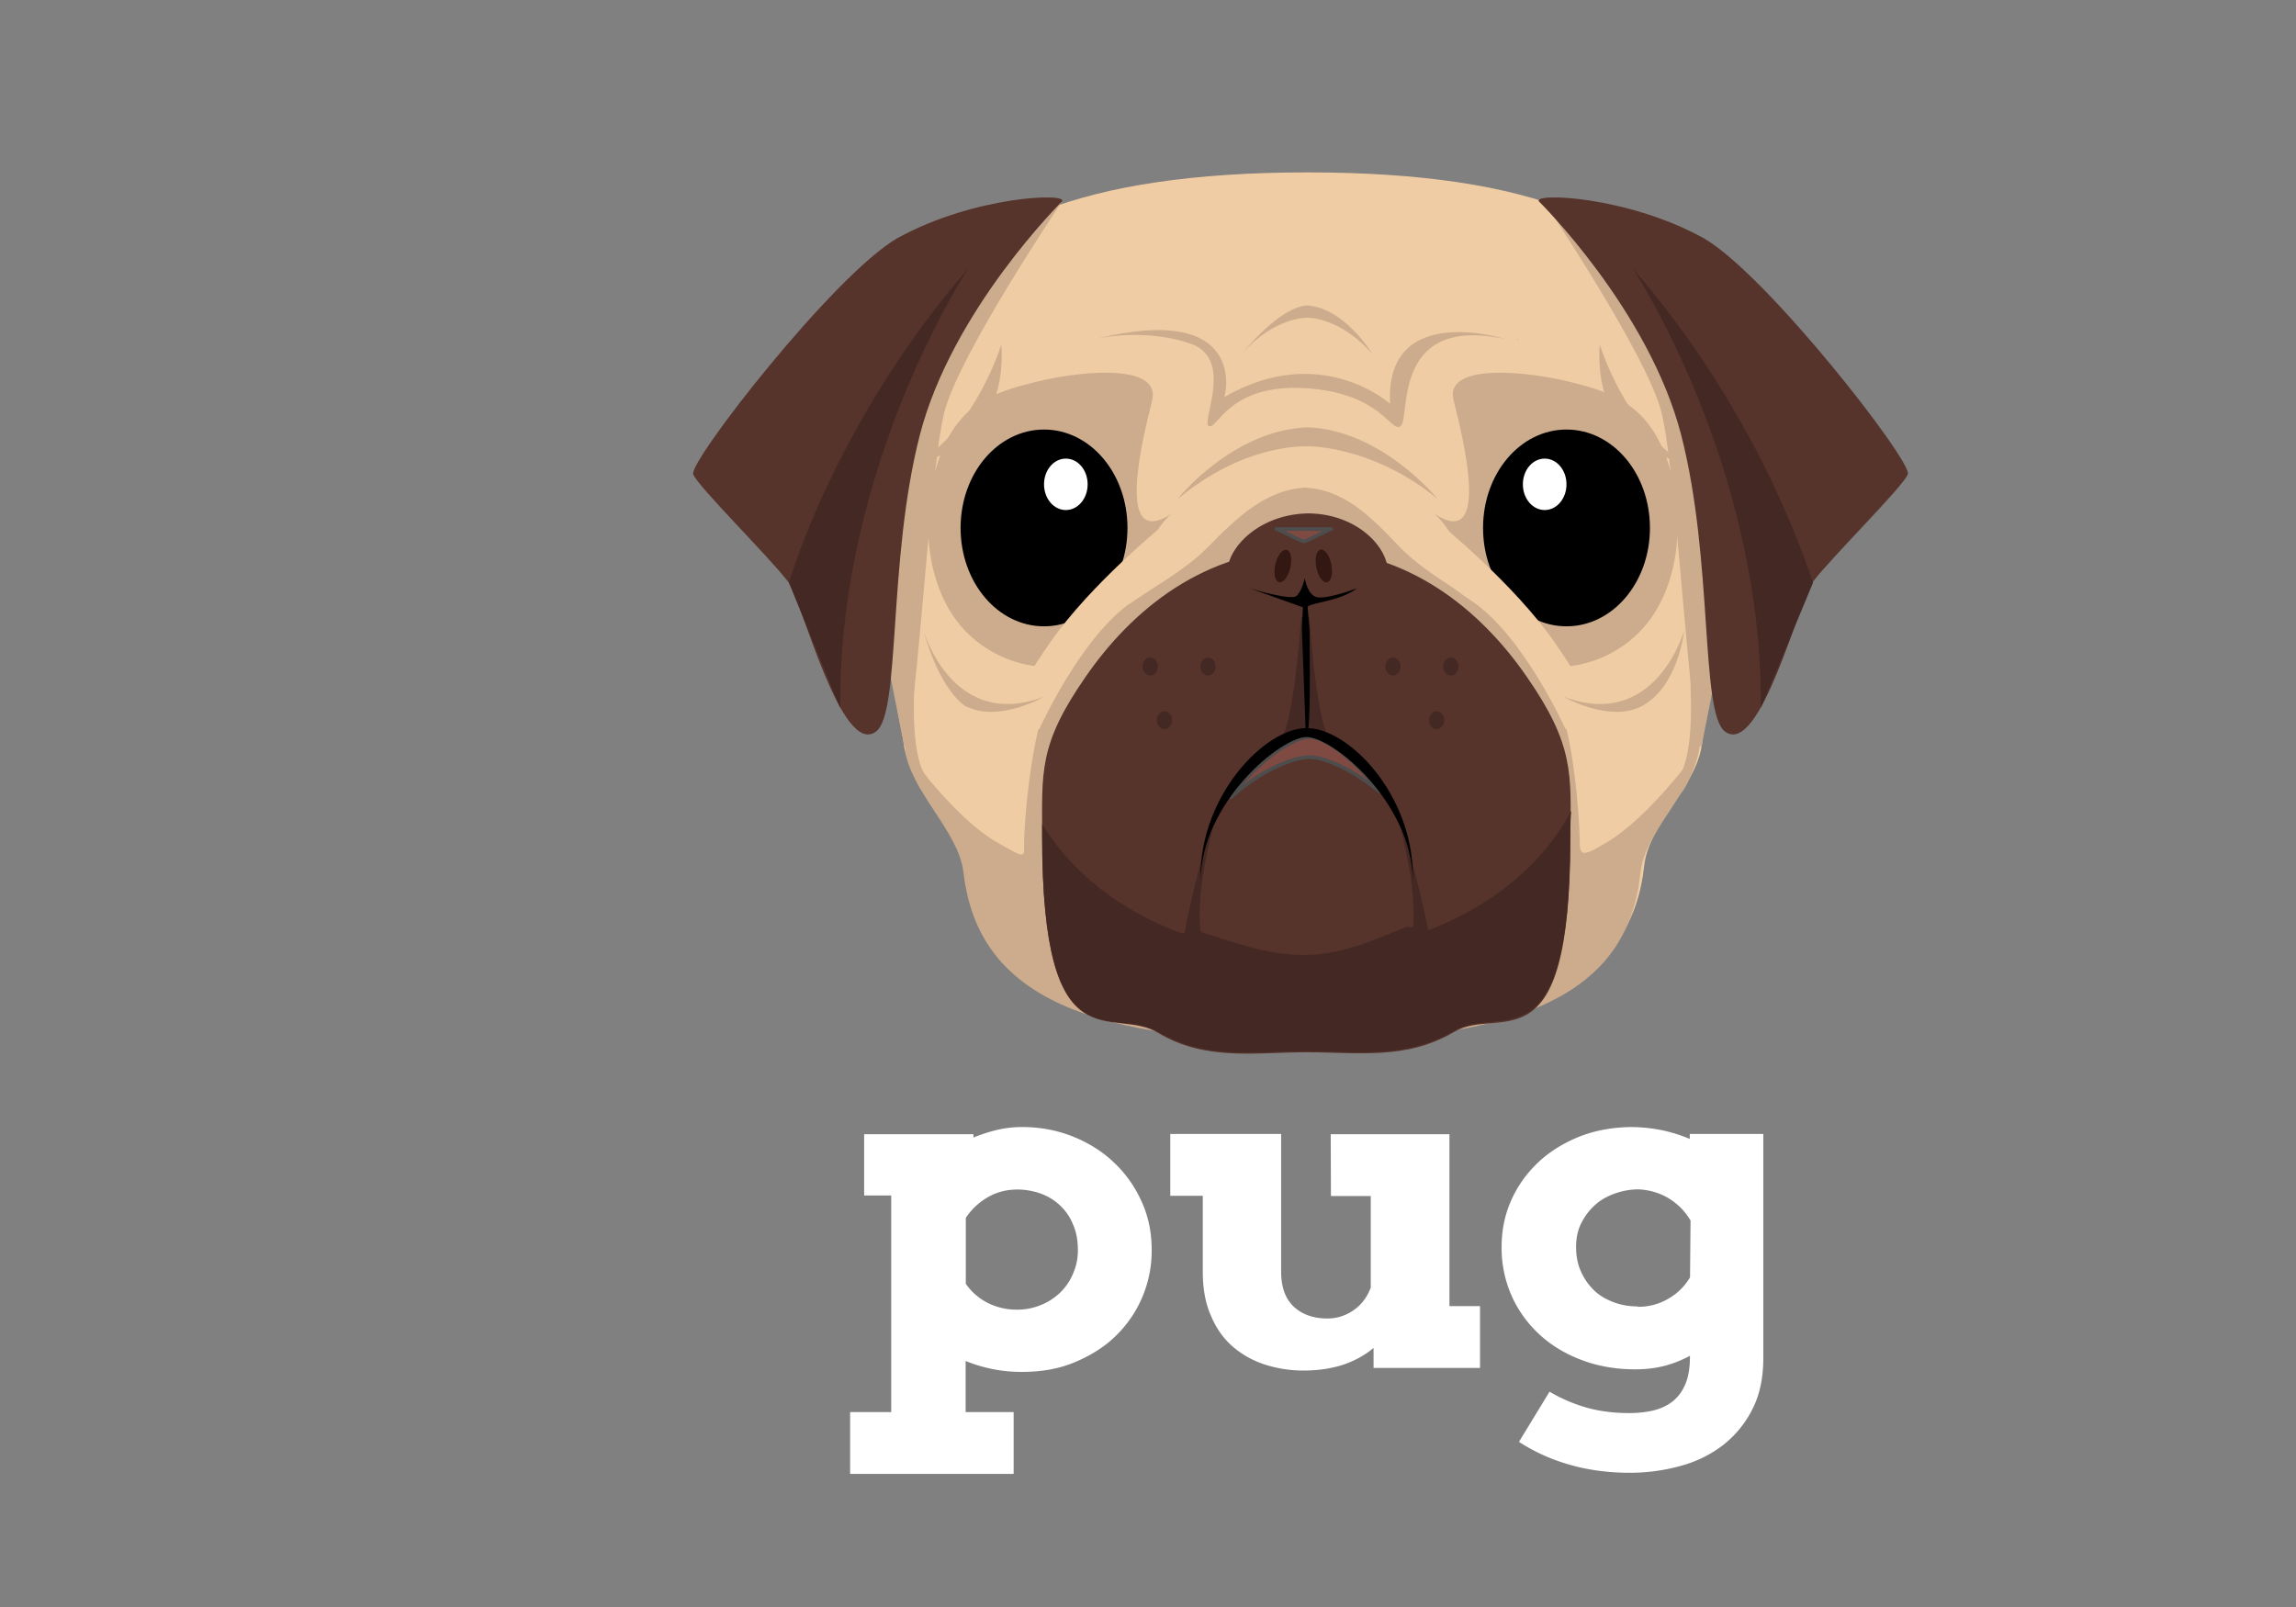 <svg xmlns="http://www.w3.org/2000/svg" xmlns:xlink="http://www.w3.org/1999/xlink" width="1000" height="700" stroke="#000" stroke-linecap="round" stroke-linejoin="round" fill="#fff" fill-rule="evenodd"><rect width="100%" height="100%" fill="#808080" stroke="none"/><g fill-rule="nonzero"><g stroke="none"><path d="M376.275 494.042h47.706v1.447c3.329-1.347 6.784-2.478 10.335-3.318a47.047 47.047 0 0 1 10.905-1.236c8.014 0 15.462 1.448 22.355 4.248 6.886 2.798 12.904 6.627 17.9 11.496 5.117 4.871 9.004 10.565 11.901 17.058s4.226 13.359 4.226 20.621c.077 7.089-1.321 14.124-4.111 20.718-2.66 6.316-6.629 12.084-11.677 16.976-4.995 4.862-11.018 8.528-17.902 11.397-6.878 2.87-14.455 4.139-22.684 4.139-4.369.033-8.736-.386-13.008-1.236-4-.831-7.909-1.972-11.65-3.523v22.266h20.909v26.926h-71.22v-26.926h17.898v-94.336h-11.792v-26.73zm66.618 24.133c-4.39-.026-8.708 1.084-12.454 3.209-3.993 2.272-7.353 5.399-9.791 9.119v28.686c2.305 3.396 5.473 6.212 9.232 8.179 4.003 2.088 8.532 3.157 13.119 3.102 3.524.028 7.006-.644 10.236-1.971 3.221-1.242 5.992-3.099 8.451-5.385 2.325-2.282 4.322-5.08 5.652-8.299 1.449-3.282 2.17-6.806 2.122-10.358 0-4.14-.672-7.867-2.122-11.085-1.213-3.117-3.149-5.943-5.652-8.294-2.39-2.271-5.271-4.038-8.451-5.18-3.229-1.141-6.679-1.761-10.341-1.761zm136.688-24.133h51.711v74.892h13.322v26.926h-46.371v-8.7c-3.829 3.181-8.284 5.642-13.117 7.253-4.998 1.657-10.788 2.587-17.348 2.587-5.835.015-11.626-.893-17.125-2.693-5.218-1.708-9.994-4.428-14.01-7.977-4-3.518-7.119-8.078-9.337-13.462-2.335-5.391-3.447-11.63-3.447-18.959v-33.04h-14.157v-26.922h48.283v59.973c0 6.836 1.89 11.906 5.566 15.325 3.773 3.413 8.571 5.08 14.569 5.08 4.226 0 8-1.24 11.453-3.628 3.443-2.387 5.893-5.701 7.448-9.851v-39.871h-17.347zm156.498 96.523c-3.892 2.072-7.905 3.629-11.784 4.56s-8.006 1.35-12.018 1.35c-8.442 0-16.229-1.35-23.353-4.033-7.129-2.683-13.319-6.422-18.464-11.186-5.207-4.822-9.328-10.562-12.12-16.887-2.927-6.707-4.399-13.887-4.329-21.13 0-7.146 1.33-13.955 4.11-20.195 2.696-6.179 6.664-11.813 11.682-16.574 4.996-4.769 11.011-8.489 17.898-11.288 7.006-2.792 14.566-4.143 22.681-4.248 4.643.028 9.267.515 13.798 1.448 4.043.88 7.997 2.132 11.782 3.727v-2.168h32.032v97.67c0 8.531-1.552 16.05-4.775 22.266-2.969 5.973-7.298 11.275-12.679 15.539-5.443 4.199-11.766 7.304-18.562 9.118-7.012 1.967-14.46 2.998-22.144 2.998-9.572 0-18.468-1.24-26.579-3.628-7.728-2.222-15.04-5.539-21.682-9.839l13.319-21.861c4.915 2.919 10.228 5.219 15.789 6.837 5.658 1.661 12.011 2.482 19.012 2.482 3.775 0 7.344-.41 10.452-1.141 3.223-.829 5.997-2.071 8.344-3.938s4.228-4.34 5.565-7.558c1.326-3.102 1.99-7.152 1.99-11.91v-.411zm-22.803-21.335c4.717.064 9.354-1.159 13.342-3.519 3.994-2.281 7.115-5.391 9.457-9.305l.224-24.753c-2.442-4.145-5.661-7.367-9.793-9.849-4.04-2.351-8.697-3.642-13.459-3.729-3.447.099-6.785.731-10.123 1.97s-6.226 2.899-8.579 5.177c-2.442 2.282-4.323 4.869-5.782 7.871s-2.112 6.416-2.112 10.078c0 3.939.664 7.459 2.112 10.665 1.333 3.032 3.249 5.803 5.674 8.183 2.324 2.278 5.22 3.939 8.444 5.175 3.36 1.264 6.953 1.897 10.574 1.863z" fill="#fff"/><path d="M744.627 194.898c-.82-21.431 1.656-40.423-6.599-56.491-19.83-39.936-69.388-63.316-168.505-63.316v3.412h-2.065 2.065v-3.412c-99.111 0-151.15 23.38-170.973 63.8-7.848 16.559-7.019 35.064-8.264 56.495-.822 17.044-7.427 35.062-4.539 54.541 3.302 25.33 4.539 50.649 7.849 74.022 2.475 18.996 24.777 35.073 26.842 53.093 5.781 49.671 49.557 72.564 148.675 72.564v3.897h-2.066 2.475v-3.897c99.117 0 141.247-22.892 146.616-72.564 2.059-18.507 22.708-34.097 25.191-53.093 3.297-23.373 4.54-48.692 7.847-74.022 2.887-19.48-3.722-37.986-4.55-55.029z" fill="#efcca3"/><g fill="#ccac8d"><path d="M567.867 212.428c17.766.487 30.154 13.634 41.719 25.814 13.631 14.122 36.759 23.859 46.251 36.04 9.502 12.168 21.891 24.352 26.43 43.345 4.552 18.993 5.78 43.336 5.78 49.67s2.895 4.875 11.156 0c19.413-11.197 40.885-41.397 40.885-41.397-2.477 18.992-23.538 36.038-25.603 54.06-4.961 49.679-45.842 73.543-147.028 73.543h-.409 2.475"/><path d="M633.127 174.439c3.714 15.096 16.929 66.239-8.674 49.193 0 0 10.74 7.301 17.344 35.065 7.02 27.753 23.956 31.165 23.956 31.165s27.668 6.333 48.317-14.609c17.348-17.531 20.232-48.703 12.804-72.563-7.435-23.377-20.649-30.685-40.062-35.556-19.404-5.351-58.232-9.738-53.687 7.306z"/></g><path d="M645.928 229.964c0-23.745 16.206-42.86 36.343-42.86s36.346 19.115 36.346 42.86-16.212 42.857-36.346 42.857-36.343-19.113-36.343-42.857z" fill="#000"/><use xlink:href="#B"/><path d="M626.933 228.012s32.627 26.302 50.383 52.108c17.755 25.814 17.345 30.688 17.345 30.688l-12.803 6.81s-18.173-40.419-40.472-55.516c-22.718-15.097-25.193-27.756-25.193-27.756z" fill="#efcca3"/><path d="M569.112 212.428c-17.756.487-30.972 13.634-42.95 25.814-13.631 14.122-37.578 23.859-47.079 36.04-9.499 12.168-22.296 24.352-26.847 43.345-4.542 18.993-6.189 43.336-6.189 49.67s.82 6.825-11.159 0c-19.403-10.708-40.881-41.397-40.881-41.397 2.475 18.992 23.543 36.038 25.603 54.06 5.785 49.679 46.669 73.543 147.852 73.543h2.059" fill="#ccac8d"/><path d="M664.925 294.731c-19.822-28.728-51.621-55.517-95.811-55.517h-.414c-44.191 0-75.989 26.789-95.814 55.517-20.648 29.713-18.997 41.397-18.997 69.649 0 102.265 30.561 73.05 50.796 85.706 20.651 12.183 42.126 8.287 64.014 8.287h.414c22.301 0 43.362 3.409 64.012-8.771 20.235-12.172 50.797 18.018 50.797-84.25.414-28.248 1.652-40.908-18.998-70.621z" fill="#56332b"/><g fill="#442823"><path d="M567.049 264.539s-2.895 47.242-8.674 56.491l10.74-2.924z"/><path d="M569.94 264.539s2.895 47.242 8.674 56.491l-10.74-2.924z"/></g><path d="M535.248 253.34c-4.131-11.206 10.738-29.224 34.275-29.711 23.541 0 38.408 18.018 34.278 29.711-4.13 11.688-18.996 15.096-34.278 15.584-14.867-.487-30.148-3.896-34.275-15.584z" fill="#56332b"/><path d="M569.526 264.536c0-1.947 14.041-2.434 21.478-8.272 0 0-15.281 5.838-18.593 3.409-3.296-1.95-4.125-7.796-4.125-7.796s-1.245 5.846-3.72 7.796c-2.889 1.947-20.233-3.409-20.233-3.409l23.126 8.272c0 1.463-.418 6.333-.418 9.746l1.656 44.805c2.484 4.378 1.657-32.636 1.657-44.805l-.829-9.746z" fill="#000"/></g><path d="M570.351 329.8c7.024 0 19.411 5.838 30.567 15.1-10.737-14.124-23.543-23.867-30.567-23.867-7.429 0-23.128 10.712-34.277 26.302 11.559-10.721 26.432-17.535 34.277-17.535z" stroke="#4d4d4d" stroke-linejoin="miter" fill="#7f4a41" stroke-width="1.598"/><g stroke="none"><g fill="#442823"><path d="M567.463 416.003c-15.691 0-30.98-5.849-45.014-10.233-2.895-.976-5.779 1.459-8.674.487-26.021-9.734-47.083-26.293-59.886-47.236v4.866c0 102.272 30.561 73.544 50.802 85.715 20.642 12.175 42.12 8.284 64.009 8.284h.409c22.299 0 43.367 3.403 64.018-8.771 20.23-12.172 50.792 17.531 50.792-84.743 0-3.888 0-7.784.41-11.197-11.968 22.892-33.857 40.91-61.114 51.62-2.475.976-8.264-1.459-10.74-.974-14.863 5.846-28.078 12.183-45.013 12.183z"/><path d="M528.228 360.967s-10.328 36.523-3.304 52.595l-9.499-4.866s7.024-37.017 12.803-47.729zm81.774 0s10.32 36.523 3.305 52.595l9.492-4.866s-7.428-37.017-12.797-47.729z"/></g><path d="M501.8 174.439c-3.723 15.096-16.936 66.239 8.671 49.193 0 0-10.737 7.301-17.347 35.065-6.612 27.753-23.952 31.165-23.952 31.165s-27.667 6.333-48.324-14.609c-17.339-17.531-20.234-48.703-12.798-72.563s20.649-30.685 40.055-35.556c19.413-5.351 57.819-9.738 53.696 7.306z" fill="#ccac8d"/><path d="M569.109 321.036c11.159 0 45.851 28.24 46.261 62.822v-1.946c0-36.04-28.085-64.775-46.261-64.775s-46.251 29.218-46.251 64.775v1.946c.409-34.581 35.102-62.822 46.251-62.822z" fill="#000"/><path d="M573.382 247.501c-.858-3.918-.123-7.505 1.651-8.047s3.887 2.182 4.747 6.1.119 7.508-1.654 8.048-3.889-2.181-4.744-6.101zm-17.8-2.105c1.017-3.866 3.237-6.462 4.987-5.82s2.336 4.266 1.326 8.129c-1.022 3.864-3.251 6.463-4.993 5.826-1.749-.643-2.342-4.266-1.32-8.135z" fill="#331712"/><path d="M418.374 229.964c0-23.745 16.206-42.86 36.343-42.86s36.346 19.115 36.346 42.86-16.212 42.857-36.346 42.857-36.343-19.113-36.343-42.857z" fill="#000"/><use xlink:href="#B" x="-208.558"/></g><path d="M579.851 230.448c0-.488-9.499 4.87-11.976 5.357-2.478-.487-11.977-5.845-11.977-5.357h23.953z" stroke="#4d4d4d" stroke-linejoin="miter" fill="#7f4a41" stroke-width="1.598"/><g stroke="none"><path d="M507.579 228.012s-32.627 26.302-50.386 52.108c-17.757 25.814-17.344 30.688-17.344 30.688l12.805 6.81s18.17-40.419 40.471-55.516 25.194-27.756 25.194-27.756z" fill="#efcca3"/><g fill="#ccac8d"><path d="M436.133 150.089s-11.149 36.039-35.931 51.141c0 0 38.815-5.356 35.931-51.141zm260.59 0s11.151 36.039 35.933 51.141c0 0-38.824-5.356-35.933-51.141zm-70.616 67.212s-24.362-30.202-56.988-31.174c-.419 0 .818 0 .409 0s.409 0 .409 0c-33.038.972-56.991 31.174-56.991 31.174 28.498-23.378 52.866-22.89 56.991-22.89-.409 0 27.666-.488 56.17 22.89zm-28.504-63.312s-12.383-20.456-28.903-20.944h.828c-12.396.487-28.498 20.944-28.498 20.944 14.044-16.07 28.498-15.581 28.498-15.581s13.624-.488 28.075 15.581zM454.718 303.498s-19.414 11.208-33.448 4.383h-.416c-12.397-8.28-18.586-33.111-18.586-33.111s12.388 43.83 52.45 28.728zm226.315 0s19.414 11.208 33.447 4.383c16.527-8.28 19.003-33.111 19.003-33.111s-12.394 43.83-52.45 28.728zM477.016 147.65c10.738-2.434 28.496-2.918 42.539 2.438 17.753 7.311 3.302 34.089 7.015 35.551 3.724 1.459 8.675-18.505 41.717-16.559 33.458 1.95 37.172 19.481 41.712 16.559s-4.541-48.696 45.424-37.989c0 0-52.451-16.555-49.965 28.254 0 0-30.151-27.279-72.273-2.924.41 0 11.149-41.886-56.17-25.33zm182.959 0c.82 0 1.234.488 1.647.488.419 0-.413-.488-1.647-.488zm-.005.005z"/><path d="M462.565 87.753s-44.611 66.238-51.211 91.555c-6.607 25.815-11.559 131.5-17.345 146.597l-20.651-104.226 37.997-108.599zm209.792 0s44.611 66.238 51.209 91.555c6.611 25.815 11.567 131.5 17.347 146.597l20.65-104.226-37.997-108.599z"/></g><path d="M670.294 87.752s47.905 47.241 61.946 101.786 8.259 120.778 18.998 129.059c15.283 11.687 32.625-57.953 38.407-65.26 9.088-11.689 39.235-41.398 41.301-46.754s-61.123-86.687-88.793-102.76c-33.453-18.506-74.751-19.966-71.859-16.072z" fill="#56332b"/><path d="M711.18 116.974s56.581 85.23 55.753 191.393l22.715-54.542c-.415 0-20.238-69.64-78.468-136.85z" fill="#442823"/><path d="M462.564 87.752s-47.91 47.241-61.948 101.786-8.262 120.778-18.999 129.059c-15.278 11.687-32.626-57.953-38.407-65.26-9.084-11.689-39.234-41.398-41.298-46.754s61.12-86.687 88.793-102.76c33.451-18.506 74.75-19.966 71.859-16.072z" fill="#56332b"/><path d="M421.681 116.974s-56.579 85.23-55.76 191.393l-22.298-54.542s19.823-69.64 78.058-136.85z" fill="#442823"/><path d="M391.117 310.317s4.129 26.303 10.74 34.58c6.604 8.28 2.063-6.328 2.063-6.328s-7.024-4.386-5.779-37.992c1.23-33.602-7.024 9.741-7.024 9.741zm352.274 0s-4.13 26.303-10.74 34.58c-6.604 8.28-2.066-6.328-2.066-6.328s7.026-4.386 5.782-37.992c-1.23-33.602 7.024 9.741 7.024 9.741z" fill="#ccac8d"/><g fill="#442823"><use xlink:href="#C"/><use xlink:href="#C" x="-18.997" y="23.377"/><path d="M497.667 290.354c0-2.16 1.472-3.9 3.304-3.9s3.303 1.74 3.303 3.9c0 2.154-1.472 3.896-3.303 3.896s-3.304-1.742-3.304-3.896z"/><use xlink:href="#C" x="80.532"/><use xlink:href="#C" x="99.53" y="23.377"/><use xlink:href="#C" x="105.724"/></g></g></g><defs ><path id="B" d="M663.273 210.962c0-6.199 4.238-11.197 9.499-11.197 5.268 0 9.495 4.997 9.495 11.197 0 6.211-4.228 11.208-9.495 11.208-5.261 0-9.499-4.997-9.499-11.208z"/><path id="C" d="M522.859 290.354c0-2.16 1.472-3.9 3.304-3.9s3.303 1.74 3.303 3.9c0 2.154-1.472 3.896-3.303 3.896s-3.304-1.742-3.304-3.896z"/></defs></svg>